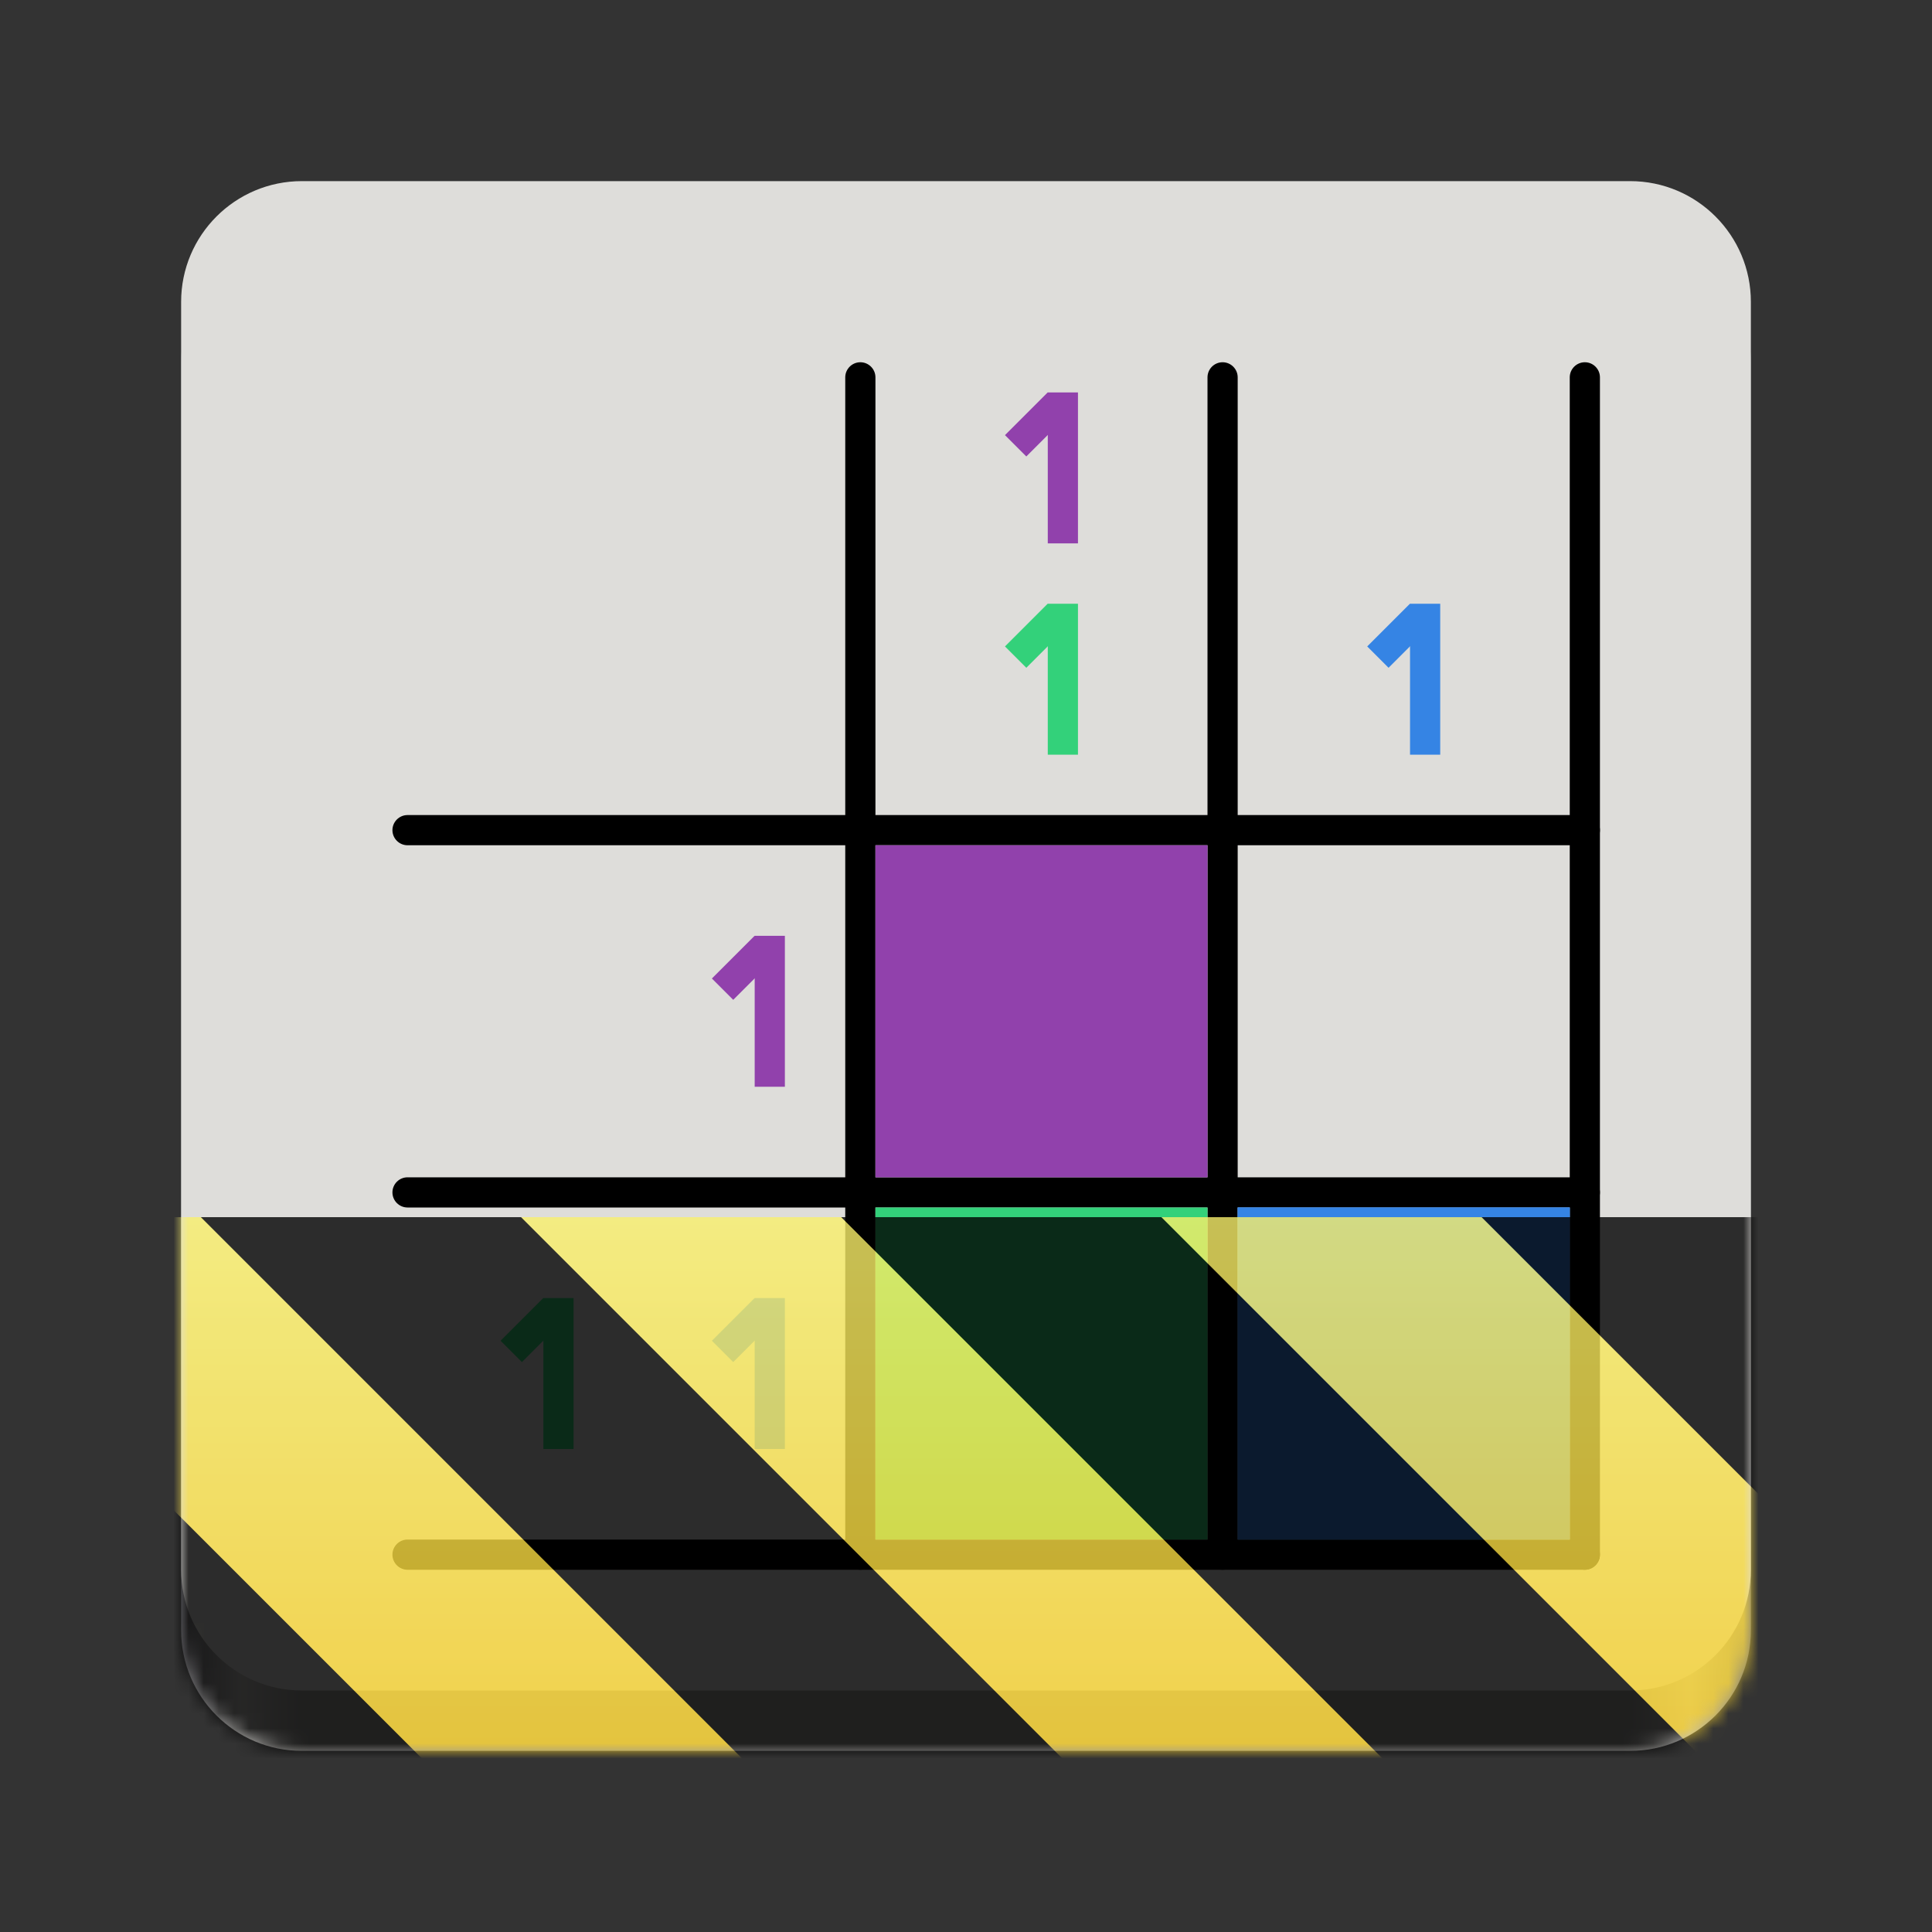 <?xml version="1.0" encoding="UTF-8"?>
<svg height="128px" viewBox="0 0 128 128" width="128px" xmlns="http://www.w3.org/2000/svg" xmlns:xlink="http://www.w3.org/1999/xlink">
    <rect x="0" y="0" width="128" height="128" fill="#333333" stroke="none"/>
    <filter id="a" height="100%" width="100%" x="0%" y="0%">
        <feColorMatrix color-interpolation-filters="sRGB" values="0 0 0 0 1 0 0 0 0 1 0 0 0 0 1 0 0 0 1 0"/>
    </filter>
    <linearGradient id="b" gradientTransform="matrix(0.232 0 0 0.329 -8.567 263.827)" gradientUnits="userSpaceOnUse" x1="88.596" x2="536.596" y1="-449.394" y2="-449.394">
        <stop offset="0" stop-color="#77767b"/>
        <stop offset="0.038" stop-color="#c0bfbc"/>
        <stop offset="0.077" stop-color="#9a9996"/>
        <stop offset="0.923" stop-color="#9a9996"/>
        <stop offset="0.962" stop-color="#c0bfbc"/>
        <stop offset="1" stop-color="#77767b"/>
    </linearGradient>
    <clipPath id="c">
        <rect height="128" width="128"/>
    </clipPath>
    <clipPath id="d">
        <rect height="128" width="128"/>
    </clipPath>
    <mask id="e">
        <g filter="url(#a)">
            <g clip-path="url(#d)" filter="url(#a)">
                <g clip-path="url(#c)">
                    <path d="m 20 16 h 88 c 4.418 0 8 3.582 8 8 v 84 c 0 4.418 -3.582 8 -8 8 h -88 c -4.418 0 -8 -3.582 -8 -8 v -84 c 0 -4.418 3.582 -8 8 -8 z m 0 0" fill="url(#b)"/>
                    <path d="m 20 12 h 88 c 4.418 0 8 3.582 8 8 v 84 c 0 4.418 -3.582 8 -8 8 h -88 c -4.418 0 -8 -3.582 -8 -8 v -84 c 0 -4.418 3.582 -8 8 -8 z m 0 0" fill="#deddda"/>
                    <path d="m 57 24 c 0.551 0 1 0.449 1 1 v 78 c 0 0.551 -0.449 1 -1 1 s -1 -0.449 -1 -1 v -78 c 0 -0.551 0.449 -1 1 -1 z m 0 0"/>
                    <path d="m 105 24 c 0.551 0 1 0.449 1 1 v 78 c 0 0.551 -0.449 1 -1 1 s -1 -0.449 -1 -1 v -78 c 0 -0.551 0.449 -1 1 -1 z m 0 0"/>
                    <path d="m 81 24 c 0.551 0 1 0.449 1 1 v 78 c 0 0.551 -0.449 1 -1 1 s -1 -0.449 -1 -1 v -78 c 0 -0.551 0.449 -1 1 -1 z m 0 0"/>
                    <path d="m 106 103 c 0 0.551 -0.449 1 -1 1 h -78 c -0.551 0 -1 -0.449 -1 -1 s 0.449 -1 1 -1 h 78 c 0.551 0 1 0.449 1 1 z m 0 0"/>
                    <path d="m 106 79 c 0 0.551 -0.449 1 -1 1 h -78 c -0.551 0 -1 -0.449 -1 -1 s 0.449 -1 1 -1 h 78 c 0.551 0 1 0.449 1 1 z m 0 0"/>
                    <path d="m 106 55 c 0 0.551 -0.449 1 -1 1 h -78 c -0.551 0 -1 -0.449 -1 -1 s 0.449 -1 1 -1 h 78 c 0.551 0 1 0.449 1 1 z m 0 0"/>
                    <path d="m 58 56 h 22 v 22 h -22 z m 0 0" fill="#9141ac"/>
                    <path d="m 82 80 h 22 v 22 h -22 z m 0 0" fill="#3584e4"/>
                    <path d="m 58 80 h 22 v 22 h -22 z m 0 0" fill="#33d17a"/>
                    <path d="m 50 62 h 2 v 10 h -2 z m 0 0" fill="#9141ac"/>
                    <path d="m 48.578 66.242 l -1.414 -1.414 l 2.828 -2.828 l 1.414 1.414 z m 0 0" fill="#9141ac"/>
                    <path d="m 50 86 h 2 v 10 h -2 z m 0 0" fill="#3584e4"/>
                    <path d="m 48.578 90.242 l -1.414 -1.414 l 2.828 -2.828 l 1.414 1.414 z m 0 0" fill="#3584e4"/>
                    <path d="m 36 86 h 2 v 10 h -2 z m 0 0" fill="#33d17a"/>
                    <path d="m 34.578 90.242 l -1.414 -1.414 l 2.828 -2.828 l 1.414 1.414 z m 0 0" fill="#33d17a"/>
                    <path d="m 69.418 40 h 2 v 10 h -2 z m 0 0" fill="#33d17a"/>
                    <path d="m 67.996 44.242 l -1.414 -1.414 l 2.828 -2.828 l 1.414 1.414 z m 0 0" fill="#33d17a"/>
                    <path d="m 93.418 40 h 2 v 10 h -2 z m 0 0" fill="#3584e4"/>
                    <path d="m 91.996 44.242 l -1.414 -1.414 l 2.828 -2.828 l 1.414 1.414 z m 0 0" fill="#3584e4"/>
                    <path d="m 69.418 26 h 2 v 10 h -2 z m 0 0" fill="#9141ac"/>
                    <path d="m 67.996 30.242 l -1.414 -1.414 l 2.828 -2.828 l 1.414 1.414 z m 0 0" fill="#9141ac"/>
                    <path d="m 82 80 h 22 v 22 h -22 z m 0 0" fill="#3584e4"/>
                </g>
            </g>
        </g>
    </mask>
    <mask id="f">
        <g filter="url(#a)">
            <rect fill-opacity="0.8" height="184.32" width="184.32" x="-28.16" y="-28.16"/>
        </g>
    </mask>
    <linearGradient id="g" gradientTransform="matrix(0 0.37 -0.985 0 295.385 -30.36)" gradientUnits="userSpaceOnUse" x1="300" x2="428" y1="235" y2="235">
        <stop offset="0" stop-color="#f9f06b"/>
        <stop offset="1" stop-color="#f5c211"/>
    </linearGradient>
    <clipPath id="h">
        <rect height="128" width="128"/>
    </clipPath>
    <clipPath id="i">
        <rect height="128" width="128"/>
    </clipPath>
    <path d="m 20 16 h 88 c 4.418 0 8 3.582 8 8 v 84 c 0 4.418 -3.582 8 -8 8 h -88 c -4.418 0 -8 -3.582 -8 -8 v -84 c 0 -4.418 3.582 -8 8 -8 z m 0 0" fill="url(#b)"/>
    <path d="m 20 12 h 88 c 4.418 0 8 3.582 8 8 v 84 c 0 4.418 -3.582 8 -8 8 h -88 c -4.418 0 -8 -3.582 -8 -8 v -84 c 0 -4.418 3.582 -8 8 -8 z m 0 0" fill="#deddda"/>
    <path d="m 57 24 c 0.551 0 1 0.449 1 1 v 78 c 0 0.551 -0.449 1 -1 1 s -1 -0.449 -1 -1 v -78 c 0 -0.551 0.449 -1 1 -1 z m 0 0"/>
    <path d="m 105 24 c 0.551 0 1 0.449 1 1 v 78 c 0 0.551 -0.449 1 -1 1 s -1 -0.449 -1 -1 v -78 c 0 -0.551 0.449 -1 1 -1 z m 0 0"/>
    <path d="m 81 24 c 0.551 0 1 0.449 1 1 v 78 c 0 0.551 -0.449 1 -1 1 s -1 -0.449 -1 -1 v -78 c 0 -0.551 0.449 -1 1 -1 z m 0 0"/>
    <path d="m 106 103 c 0 0.551 -0.449 1 -1 1 h -78 c -0.551 0 -1 -0.449 -1 -1 s 0.449 -1 1 -1 h 78 c 0.551 0 1 0.449 1 1 z m 0 0"/>
    <path d="m 106 79 c 0 0.551 -0.449 1 -1 1 h -78 c -0.551 0 -1 -0.449 -1 -1 s 0.449 -1 1 -1 h 78 c 0.551 0 1 0.449 1 1 z m 0 0"/>
    <path d="m 106 55 c 0 0.551 -0.449 1 -1 1 h -78 c -0.551 0 -1 -0.449 -1 -1 s 0.449 -1 1 -1 h 78 c 0.551 0 1 0.449 1 1 z m 0 0"/>
    <path d="m 58 56 h 22 v 22 h -22 z m 0 0" fill="#9141ac"/>
    <path d="m 82 80 h 22 v 22 h -22 z m 0 0" fill="#3584e4"/>
    <path d="m 58 80 h 22 v 22 h -22 z m 0 0" fill="#33d17a"/>
    <path d="m 50 62 h 2 v 10 h -2 z m 0 0" fill="#9141ac"/>
    <path d="m 48.578 66.242 l -1.414 -1.414 l 2.828 -2.828 l 1.414 1.414 z m 0 0" fill="#9141ac"/>
    <path d="m 50 86 h 2 v 10 h -2 z m 0 0" fill="#3584e4"/>
    <path d="m 48.578 90.242 l -1.414 -1.414 l 2.828 -2.828 l 1.414 1.414 z m 0 0" fill="#3584e4"/>
    <g fill="#33d17a">
        <path d="m 36 86 h 2 v 10 h -2 z m 0 0"/>
        <path d="m 34.578 90.242 l -1.414 -1.414 l 2.828 -2.828 l 1.414 1.414 z m 0 0"/>
        <path d="m 69.418 40 h 2 v 10 h -2 z m 0 0"/>
        <path d="m 67.996 44.242 l -1.414 -1.414 l 2.828 -2.828 l 1.414 1.414 z m 0 0"/>
    </g>
    <path d="m 93.418 40 h 2 v 10 h -2 z m 0 0" fill="#3584e4"/>
    <path d="m 91.996 44.242 l -1.414 -1.414 l 2.828 -2.828 l 1.414 1.414 z m 0 0" fill="#3584e4"/>
    <path d="m 69.418 26 h 2 v 10 h -2 z m 0 0" fill="#9141ac"/>
    <path d="m 67.996 30.242 l -1.414 -1.414 l 2.828 -2.828 l 1.414 1.414 z m 0 0" fill="#9141ac"/>
    <path d="m 82 80 h 22 v 22 h -22 z m 0 0" fill="#3584e4"/>
    <g mask="url(#e)">
        <g clip-path="url(#i)">
            <g mask="url(#f)">
                <g clip-path="url(#h)">
                    <path d="m 128 80.641 v 47.359 h -128 v -47.359 z m 0 0" fill="url(#g)"/>
                    <path d="m 13.309 80.641 l 47.355 47.359 h 21.215 l -47.359 -47.359 z m 42.422 0 l 47.363 47.359 h 21.215 l -47.363 -47.359 z m 42.43 0 l 29.84 29.84 v -21.211 l -8.629 -8.629 z m -98.16 7.906 v 21.215 l 18.238 18.238 h 21.215 z m 0 0"/>
                </g>
            </g>
        </g>
    </g>
</svg>
